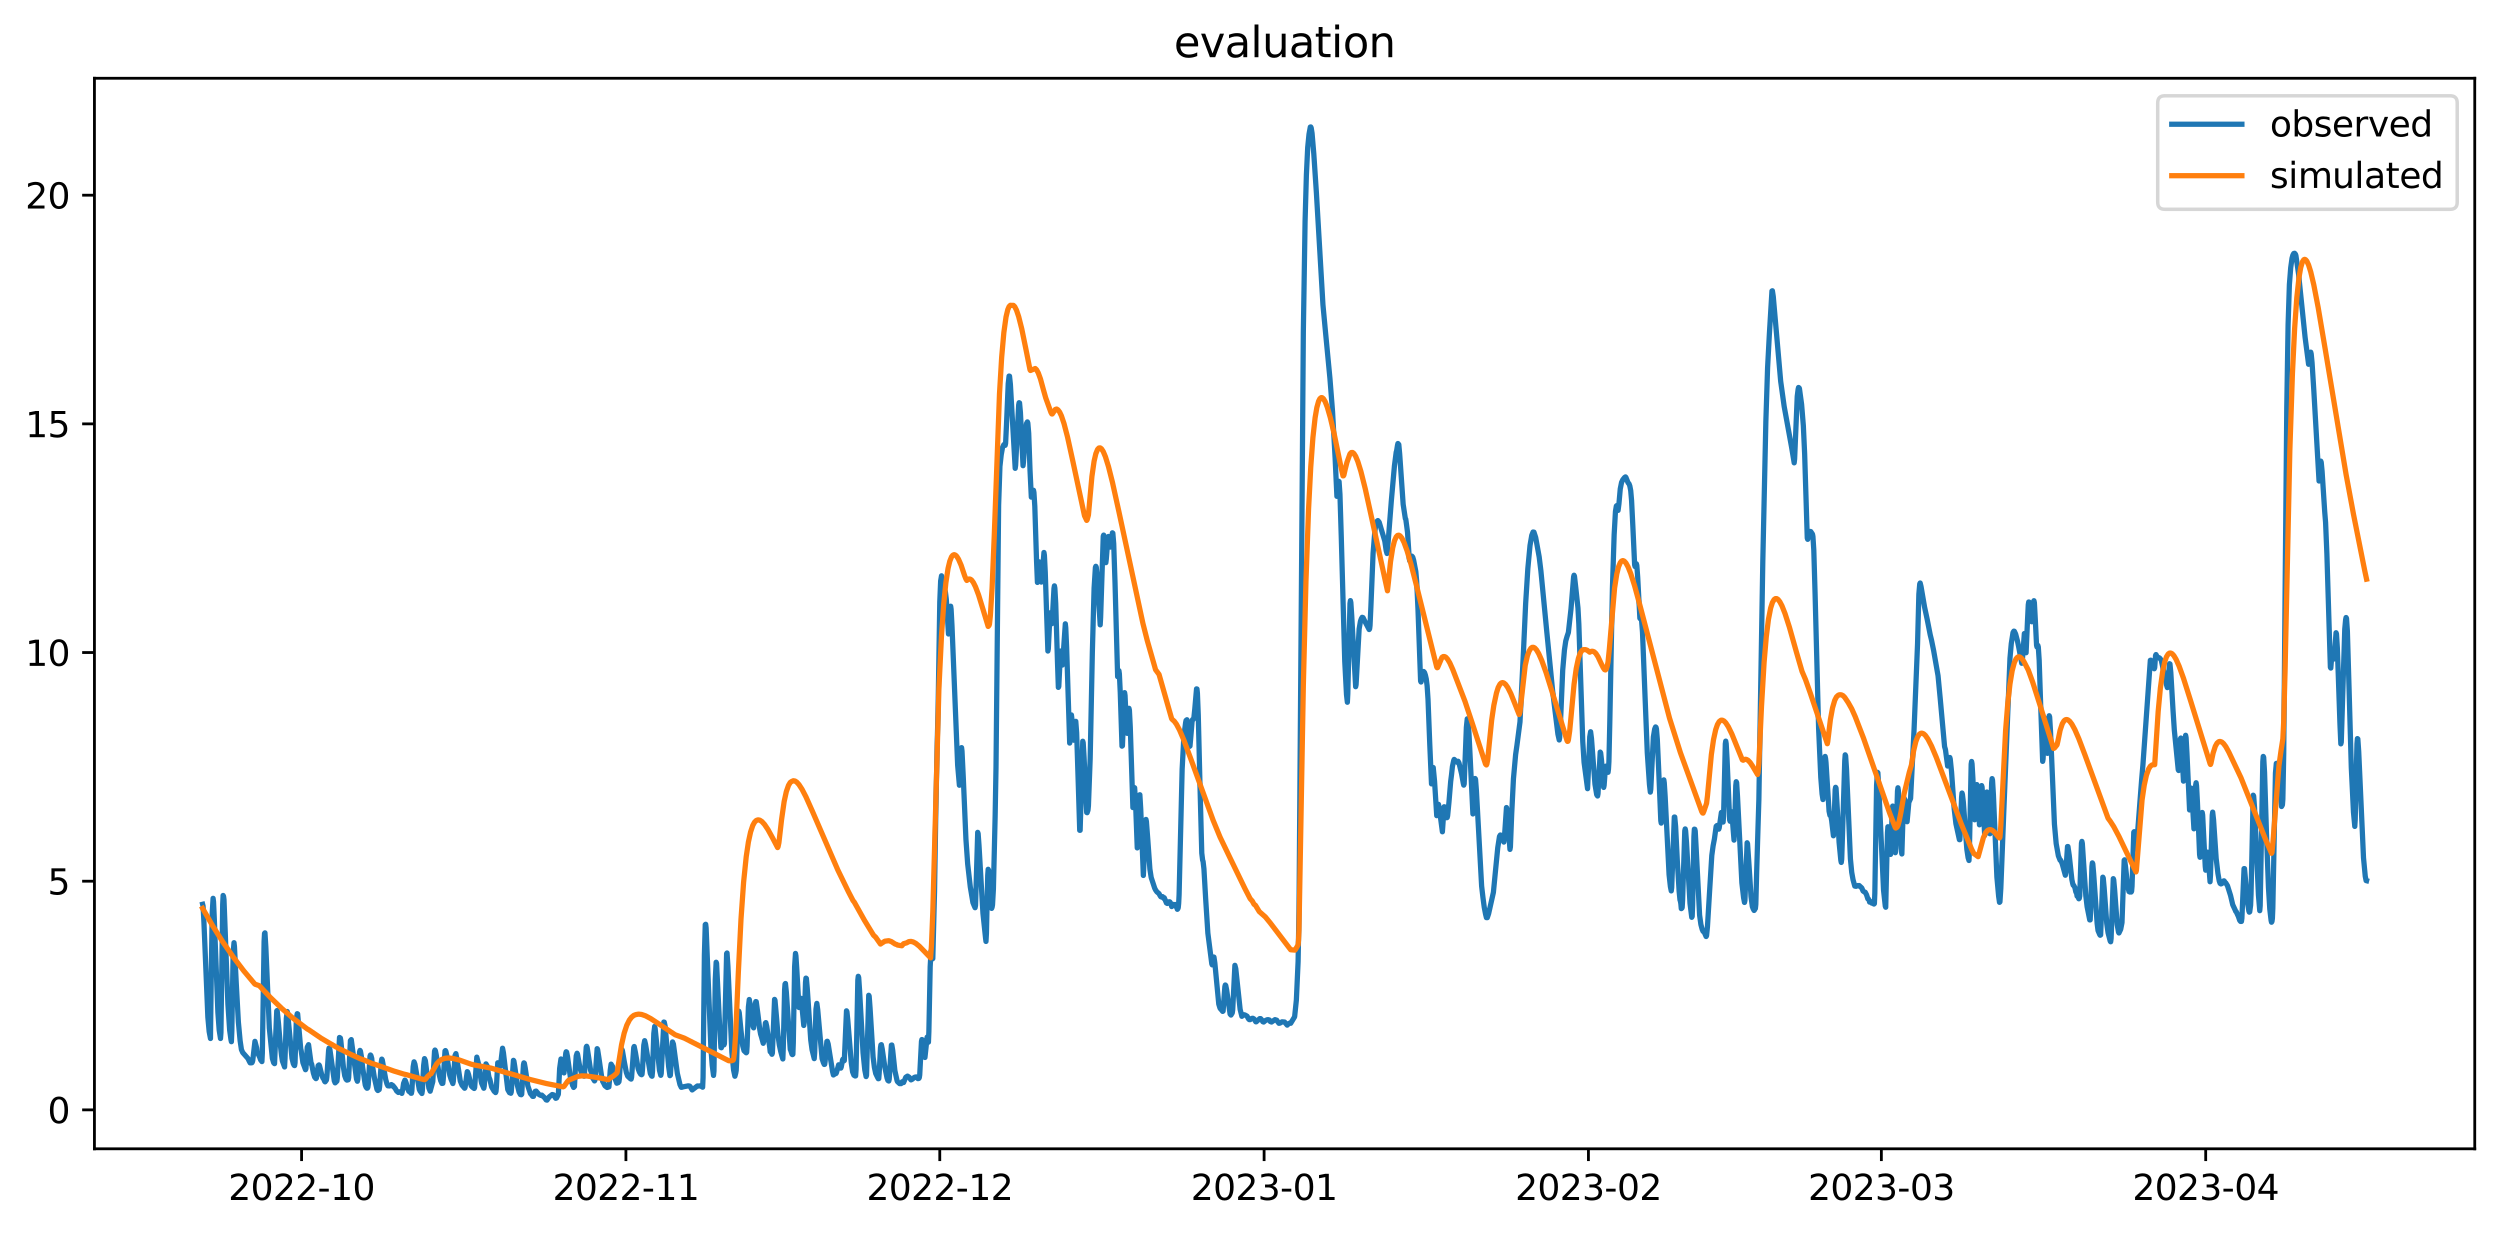 <?xml version="1.0" encoding="utf-8" standalone="no"?>
<!DOCTYPE svg PUBLIC "-//W3C//DTD SVG 1.1//EN"
  "http://www.w3.org/Graphics/SVG/1.1/DTD/svg11.dtd">
<svg xmlns:xlink="http://www.w3.org/1999/xlink" width="712.835pt" height="351.436pt" viewBox="0 0 712.835 351.436" xmlns="http://www.w3.org/2000/svg" version="1.1">
 <defs>
  <style type="text/css">*{stroke-linejoin: round; stroke-linecap: butt}</style>
 </defs>
 <g id="figure_1">
  <g id="patch_1">
   <path d="M 0 351.436 
L 712.835 351.436 
L 712.835 0 
L 0 0 
z
" style="fill: #ffffff"/>
  </g>
  <g id="axes_1">
   <g id="patch_2">
    <path d="M 26.925 327.558 
L 705.635 327.558 
L 705.635 22.318 
L 26.925 22.318 
z
" style="fill: #ffffff"/>
   </g>
   <g id="matplotlib.axis_1">
    <g id="xtick_1">
     <g id="line2d_1">
      <defs>
       <path id="m27c6cbc657" d="M 0 0 
L 0 3.5 
" style="stroke: #000000; stroke-width: 0.8"/>
      </defs>
      <g>
       <use xlink:href="#m27c6cbc657" x="85.991" y="327.558" style="stroke: #000000; stroke-width: 0.8"/>
      </g>
     </g>
     <g id="text_1">
      <!-- 2022-10 -->
      <g transform="translate(65.099 342.157) scale(0.1 -0.1)">
       <defs>
        <path id="DejaVuSans-32" d="M 1228 531 
L 3431 531 
L 3431 0 
L 469 0 
L 469 531 
Q 828 903 1448 1529 
Q 2069 2156 2228 2338 
Q 2531 2678 2651 2914 
Q 2772 3150 2772 3378 
Q 2772 3750 2511 3984 
Q 2250 4219 1831 4219 
Q 1534 4219 1204 4116 
Q 875 4013 500 3803 
L 500 4441 
Q 881 4594 1212 4672 
Q 1544 4750 1819 4750 
Q 2544 4750 2975 4387 
Q 3406 4025 3406 3419 
Q 3406 3131 3298 2873 
Q 3191 2616 2906 2266 
Q 2828 2175 2409 1742 
Q 1991 1309 1228 531 
z
" transform="scale(0.016)"/>
        <path id="DejaVuSans-30" d="M 2034 4250 
Q 1547 4250 1301 3770 
Q 1056 3291 1056 2328 
Q 1056 1369 1301 889 
Q 1547 409 2034 409 
Q 2525 409 2770 889 
Q 3016 1369 3016 2328 
Q 3016 3291 2770 3770 
Q 2525 4250 2034 4250 
z
M 2034 4750 
Q 2819 4750 3233 4129 
Q 3647 3509 3647 2328 
Q 3647 1150 3233 529 
Q 2819 -91 2034 -91 
Q 1250 -91 836 529 
Q 422 1150 422 2328 
Q 422 3509 836 4129 
Q 1250 4750 2034 4750 
z
" transform="scale(0.016)"/>
        <path id="DejaVuSans-2d" d="M 313 2009 
L 1997 2009 
L 1997 1497 
L 313 1497 
L 313 2009 
z
" transform="scale(0.016)"/>
        <path id="DejaVuSans-31" d="M 794 531 
L 1825 531 
L 1825 4091 
L 703 3866 
L 703 4441 
L 1819 4666 
L 2450 4666 
L 2450 531 
L 3481 531 
L 3481 0 
L 794 0 
L 794 531 
z
" transform="scale(0.016)"/>
       </defs>
       <use xlink:href="#DejaVuSans-32"/>
       <use xlink:href="#DejaVuSans-30" x="63.623"/>
       <use xlink:href="#DejaVuSans-32" x="127.246"/>
       <use xlink:href="#DejaVuSans-32" x="190.869"/>
       <use xlink:href="#DejaVuSans-2d" x="254.492"/>
       <use xlink:href="#DejaVuSans-31" x="290.576"/>
       <use xlink:href="#DejaVuSans-30" x="354.199"/>
      </g>
     </g>
    </g>
    <g id="xtick_2">
     <g id="line2d_2">
      <g>
       <use xlink:href="#m27c6cbc657" x="178.468" y="327.558" style="stroke: #000000; stroke-width: 0.8"/>
      </g>
     </g>
     <g id="text_2">
      <!-- 2022-11 -->
      <g transform="translate(157.576 342.157) scale(0.1 -0.1)">
       <use xlink:href="#DejaVuSans-32"/>
       <use xlink:href="#DejaVuSans-30" x="63.623"/>
       <use xlink:href="#DejaVuSans-32" x="127.246"/>
       <use xlink:href="#DejaVuSans-32" x="190.869"/>
       <use xlink:href="#DejaVuSans-2d" x="254.492"/>
       <use xlink:href="#DejaVuSans-31" x="290.576"/>
       <use xlink:href="#DejaVuSans-31" x="354.199"/>
      </g>
     </g>
    </g>
    <g id="xtick_3">
     <g id="line2d_3">
      <g>
       <use xlink:href="#m27c6cbc657" x="267.961" y="327.558" style="stroke: #000000; stroke-width: 0.8"/>
      </g>
     </g>
     <g id="text_3">
      <!-- 2022-12 -->
      <g transform="translate(247.07 342.157) scale(0.1 -0.1)">
       <use xlink:href="#DejaVuSans-32"/>
       <use xlink:href="#DejaVuSans-30" x="63.623"/>
       <use xlink:href="#DejaVuSans-32" x="127.246"/>
       <use xlink:href="#DejaVuSans-32" x="190.869"/>
       <use xlink:href="#DejaVuSans-2d" x="254.492"/>
       <use xlink:href="#DejaVuSans-31" x="290.576"/>
       <use xlink:href="#DejaVuSans-32" x="354.199"/>
      </g>
     </g>
    </g>
    <g id="xtick_4">
     <g id="line2d_4">
      <g>
       <use xlink:href="#m27c6cbc657" x="360.438" y="327.558" style="stroke: #000000; stroke-width: 0.8"/>
      </g>
     </g>
     <g id="text_4">
      <!-- 2023-01 -->
      <g transform="translate(339.547 342.157) scale(0.1 -0.1)">
       <defs>
        <path id="DejaVuSans-33" d="M 2597 2516 
Q 3050 2419 3304 2112 
Q 3559 1806 3559 1356 
Q 3559 666 3084 287 
Q 2609 -91 1734 -91 
Q 1441 -91 1130 -33 
Q 819 25 488 141 
L 488 750 
Q 750 597 1062 519 
Q 1375 441 1716 441 
Q 2309 441 2620 675 
Q 2931 909 2931 1356 
Q 2931 1769 2642 2001 
Q 2353 2234 1838 2234 
L 1294 2234 
L 1294 2753 
L 1863 2753 
Q 2328 2753 2575 2939 
Q 2822 3125 2822 3475 
Q 2822 3834 2567 4026 
Q 2313 4219 1838 4219 
Q 1578 4219 1281 4162 
Q 984 4106 628 3988 
L 628 4550 
Q 988 4650 1302 4700 
Q 1616 4750 1894 4750 
Q 2613 4750 3031 4423 
Q 3450 4097 3450 3541 
Q 3450 3153 3228 2886 
Q 3006 2619 2597 2516 
z
" transform="scale(0.016)"/>
       </defs>
       <use xlink:href="#DejaVuSans-32"/>
       <use xlink:href="#DejaVuSans-30" x="63.623"/>
       <use xlink:href="#DejaVuSans-32" x="127.246"/>
       <use xlink:href="#DejaVuSans-33" x="190.869"/>
       <use xlink:href="#DejaVuSans-2d" x="254.492"/>
       <use xlink:href="#DejaVuSans-30" x="290.576"/>
       <use xlink:href="#DejaVuSans-31" x="354.199"/>
      </g>
     </g>
    </g>
    <g id="xtick_5">
     <g id="line2d_5">
      <g>
       <use xlink:href="#m27c6cbc657" x="452.915" y="327.558" style="stroke: #000000; stroke-width: 0.8"/>
      </g>
     </g>
     <g id="text_5">
      <!-- 2023-02 -->
      <g transform="translate(432.023 342.157) scale(0.1 -0.1)">
       <use xlink:href="#DejaVuSans-32"/>
       <use xlink:href="#DejaVuSans-30" x="63.623"/>
       <use xlink:href="#DejaVuSans-32" x="127.246"/>
       <use xlink:href="#DejaVuSans-33" x="190.869"/>
       <use xlink:href="#DejaVuSans-2d" x="254.492"/>
       <use xlink:href="#DejaVuSans-30" x="290.576"/>
       <use xlink:href="#DejaVuSans-32" x="354.199"/>
      </g>
     </g>
    </g>
    <g id="xtick_6">
     <g id="line2d_6">
      <g>
       <use xlink:href="#m27c6cbc657" x="536.442" y="327.558" style="stroke: #000000; stroke-width: 0.8"/>
      </g>
     </g>
     <g id="text_6">
      <!-- 2023-03 -->
      <g transform="translate(515.551 342.157) scale(0.1 -0.1)">
       <use xlink:href="#DejaVuSans-32"/>
       <use xlink:href="#DejaVuSans-30" x="63.623"/>
       <use xlink:href="#DejaVuSans-32" x="127.246"/>
       <use xlink:href="#DejaVuSans-33" x="190.869"/>
       <use xlink:href="#DejaVuSans-2d" x="254.492"/>
       <use xlink:href="#DejaVuSans-30" x="290.576"/>
       <use xlink:href="#DejaVuSans-33" x="354.199"/>
      </g>
     </g>
    </g>
    <g id="xtick_7">
     <g id="line2d_7">
      <g>
       <use xlink:href="#m27c6cbc657" x="628.919" y="327.558" style="stroke: #000000; stroke-width: 0.8"/>
      </g>
     </g>
     <g id="text_7">
      <!-- 2023-04 -->
      <g transform="translate(608.028 342.157) scale(0.1 -0.1)">
       <defs>
        <path id="DejaVuSans-34" d="M 2419 4116 
L 825 1625 
L 2419 1625 
L 2419 4116 
z
M 2253 4666 
L 3047 4666 
L 3047 1625 
L 3713 1625 
L 3713 1100 
L 3047 1100 
L 3047 0 
L 2419 0 
L 2419 1100 
L 313 1100 
L 313 1709 
L 2253 4666 
z
" transform="scale(0.016)"/>
       </defs>
       <use xlink:href="#DejaVuSans-32"/>
       <use xlink:href="#DejaVuSans-30" x="63.623"/>
       <use xlink:href="#DejaVuSans-32" x="127.246"/>
       <use xlink:href="#DejaVuSans-33" x="190.869"/>
       <use xlink:href="#DejaVuSans-2d" x="254.492"/>
       <use xlink:href="#DejaVuSans-30" x="290.576"/>
       <use xlink:href="#DejaVuSans-34" x="354.199"/>
      </g>
     </g>
    </g>
   </g>
   <g id="matplotlib.axis_2">
    <g id="ytick_1">
     <g id="line2d_8">
      <defs>
       <path id="m321465bd6f" d="M 0 0 
L -3.5 0 
" style="stroke: #000000; stroke-width: 0.8"/>
      </defs>
      <g>
       <use xlink:href="#m321465bd6f" x="26.925" y="316.455" style="stroke: #000000; stroke-width: 0.8"/>
      </g>
     </g>
     <g id="text_8">
      <!-- 0 -->
      <g transform="translate(13.562 320.254) scale(0.1 -0.1)">
       <use xlink:href="#DejaVuSans-30"/>
      </g>
     </g>
    </g>
    <g id="ytick_2">
     <g id="line2d_9">
      <g>
       <use xlink:href="#m321465bd6f" x="26.925" y="251.255" style="stroke: #000000; stroke-width: 0.8"/>
      </g>
     </g>
     <g id="text_9">
      <!-- 5 -->
      <g transform="translate(13.562 255.054) scale(0.1 -0.1)">
       <defs>
        <path id="DejaVuSans-35" d="M 691 4666 
L 3169 4666 
L 3169 4134 
L 1269 4134 
L 1269 2991 
Q 1406 3038 1543 3061 
Q 1681 3084 1819 3084 
Q 2600 3084 3056 2656 
Q 3513 2228 3513 1497 
Q 3513 744 3044 326 
Q 2575 -91 1722 -91 
Q 1428 -91 1123 -41 
Q 819 9 494 109 
L 494 744 
Q 775 591 1075 516 
Q 1375 441 1709 441 
Q 2250 441 2565 725 
Q 2881 1009 2881 1497 
Q 2881 1984 2565 2268 
Q 2250 2553 1709 2553 
Q 1456 2553 1204 2497 
Q 953 2441 691 2322 
L 691 4666 
z
" transform="scale(0.016)"/>
       </defs>
       <use xlink:href="#DejaVuSans-35"/>
      </g>
     </g>
    </g>
    <g id="ytick_3">
     <g id="line2d_10">
      <g>
       <use xlink:href="#m321465bd6f" x="26.925" y="186.055" style="stroke: #000000; stroke-width: 0.8"/>
      </g>
     </g>
     <g id="text_10">
      <!-- 10 -->
      <g transform="translate(7.2 189.854) scale(0.1 -0.1)">
       <use xlink:href="#DejaVuSans-31"/>
       <use xlink:href="#DejaVuSans-30" x="63.623"/>
      </g>
     </g>
    </g>
    <g id="ytick_4">
     <g id="line2d_11">
      <g>
       <use xlink:href="#m321465bd6f" x="26.925" y="120.855" style="stroke: #000000; stroke-width: 0.8"/>
      </g>
     </g>
     <g id="text_11">
      <!-- 15 -->
      <g transform="translate(7.2 124.654) scale(0.1 -0.1)">
       <use xlink:href="#DejaVuSans-31"/>
       <use xlink:href="#DejaVuSans-35" x="63.623"/>
      </g>
     </g>
    </g>
    <g id="ytick_5">
     <g id="line2d_12">
      <g>
       <use xlink:href="#m321465bd6f" x="26.925" y="55.655" style="stroke: #000000; stroke-width: 0.8"/>
      </g>
     </g>
     <g id="text_12">
      <!-- 20 -->
      <g transform="translate(7.2 59.454) scale(0.1 -0.1)">
       <use xlink:href="#DejaVuSans-32"/>
       <use xlink:href="#DejaVuSans-30" x="63.623"/>
      </g>
     </g>
    </g>
   </g>
   <g id="line2d_13">
    <path d="M 57.775 257.84 
L 57.9 258.329 
L 58.148 262.991 
L 59.267 290.049 
L 59.64 294.156 
L 60.013 296.112 
L 60.261 276.226 
L 60.51 260.285 
L 60.759 256.145 
L 60.883 257.123 
L 61.131 262.632 
L 62.126 288.647 
L 62.499 293.732 
L 62.872 296.112 
L 62.996 294.45 
L 63.493 257.938 
L 63.617 255.33 
L 63.742 255.59 
L 63.866 256.503 
L 64.239 266.283 
L 64.985 286.332 
L 65.482 293.732 
L 65.855 296.438 
L 65.979 297.025 
L 66.103 293.928 
L 66.476 271.695 
L 66.725 268.793 
L 66.849 269.869 
L 67.346 280.04 
L 67.968 291.418 
L 68.465 296.732 
L 68.838 299.274 
L 69.211 300.122 
L 70.702 301.817 
L 71.075 302.6 
L 71.324 303.056 
L 71.572 303.056 
L 71.821 303.023 
L 71.945 302.828 
L 72.07 302.371 
L 72.691 296.927 
L 73.188 298.851 
L 73.313 299.861 
L 74.058 301.491 
L 74.307 302.208 
L 74.68 302.697 
L 74.804 300.187 
L 75.301 268.435 
L 75.426 266.153 
L 75.55 265.99 
L 75.798 270.032 
L 76.793 293.146 
L 77.663 301.817 
L 78.036 303.056 
L 78.284 303.284 
L 78.906 288.256 
L 79.03 288.125 
L 79.403 291.776 
L 79.9 297.612 
L 80.273 300.904 
L 80.522 302.534 
L 81.143 304.23 
L 81.268 301.817 
L 81.64 290.375 
L 81.889 288.419 
L 82.013 288.875 
L 83.256 301.752 
L 83.629 303.284 
L 83.878 303.773 
L 84.002 303.838 
L 84.126 303.056 
L 84.499 290.505 
L 84.748 289.038 
L 84.872 289.103 
L 85.742 299.014 
L 85.867 299.535 
L 86.364 302.991 
L 87.109 305.012 
L 87.234 304.751 
L 87.607 298.601 
L 87.98 297.873 
L 88.725 303.382 
L 88.85 303.349 
L 89.347 305.925 
L 89.72 307.131 
L 90.093 307.555 
L 90.217 307.424 
L 90.714 303.838 
L 90.963 303.643 
L 91.087 303.838 
L 91.708 306.349 
L 92.081 307.392 
L 92.33 307.718 
L 92.579 308.37 
L 92.703 308.468 
L 92.951 308.142 
L 93.076 307.979 
L 93.2 307.066 
L 93.697 299.47 
L 93.822 298.851 
L 93.946 298.883 
L 94.07 299.274 
L 95.313 308.174 
L 95.562 308.761 
L 96.059 308.272 
L 96.183 307.294 
L 96.805 295.819 
L 97.053 295.982 
L 97.178 296.732 
L 97.923 304.36 
L 98.296 306.74 
L 98.669 307.75 
L 98.918 307.979 
L 99.291 307.881 
L 99.415 307.261 
L 99.912 296.732 
L 100.161 296.427 
L 101.652 307.685 
L 101.901 308.305 
L 102.025 307.75 
L 102.522 299.959 
L 102.647 299.503 
L 102.771 299.698 
L 103.019 301.122 
L 103.392 304.295 
L 104.138 309.348 
L 104.387 310 
L 104.635 310.293 
L 104.76 310.261 
L 104.884 310.065 
L 105.008 309.185 
L 105.505 301.133 
L 105.63 300.817 
L 105.754 300.937 
L 106.003 301.817 
L 106.127 303.425 
L 106.748 307.294 
L 107.494 310.652 
L 107.743 310.945 
L 107.991 310.684 
L 108.116 310.684 
L 108.24 309.869 
L 108.737 302.73 
L 108.861 301.991 
L 108.986 302.165 
L 109.359 304.251 
L 109.98 307.783 
L 110.353 309.12 
L 110.602 309.609 
L 111.099 309.641 
L 111.596 309.25 
L 112.093 309.576 
L 112.217 309.902 
L 112.342 309.902 
L 112.715 310.391 
L 113.088 311.076 
L 113.585 311.499 
L 113.833 311.304 
L 114.206 311.336 
L 114.579 311.76 
L 114.828 310.619 
L 115.076 308.902 
L 115.449 307.979 
L 115.573 308.109 
L 115.822 308.826 
L 116.195 310.293 
L 116.568 311.173 
L 116.816 311.336 
L 116.941 311.369 
L 117.189 311.728 
L 117.314 311.728 
L 117.438 311.043 
L 117.811 304.164 
L 118.059 302.763 
L 118.308 303.425 
L 119.551 310.619 
L 119.8 311.141 
L 120.297 311.793 
L 120.421 311.043 
L 120.794 303.806 
L 121.043 301.85 
L 121.291 302.437 
L 121.788 306.544 
L 122.285 310.228 
L 122.658 311.141 
L 123.404 308.402 
L 123.901 299.731 
L 124.026 299.405 
L 124.15 299.6 
L 124.399 300.861 
L 125.144 305.99 
L 125.641 308.109 
L 126.014 308.924 
L 126.263 308.891 
L 126.387 307.75 
L 126.884 299.666 
L 127.009 299.557 
L 127.133 299.763 
L 127.382 300.904 
L 128.252 306.577 
L 128.625 307.75 
L 128.997 308.631 
L 129.122 308.957 
L 129.246 308.402 
L 129.743 300.97 
L 129.992 300.426 
L 130.365 302.567 
L 131.235 308.207 
L 131.732 309.413 
L 132.478 310.293 
L 132.602 310.13 
L 133.224 305.566 
L 133.348 305.664 
L 133.596 306.381 
L 134.342 309.576 
L 134.715 310 
L 135.212 310.358 
L 135.337 310.098 
L 135.958 301.426 
L 136.58 303.904 
L 137.201 308.239 
L 137.325 308.859 
L 137.947 310.293 
L 138.071 309.674 
L 138.568 303.349 
L 138.941 304.034 
L 139.314 306.609 
L 139.438 307.207 
L 139.687 307.816 
L 140.184 309.935 
L 140.93 311.206 
L 141.179 311.369 
L 141.303 311.532 
L 141.427 311.206 
L 141.551 309.837 
L 141.924 303.034 
L 142.422 303.121 
L 142.67 304.034 
L 143.292 298.883 
L 143.54 300.155 
L 144.783 310.684 
L 145.28 311.565 
L 145.529 311.597 
L 145.653 311.728 
L 145.778 311.336 
L 146.399 302.339 
L 146.523 302.502 
L 146.772 304.034 
L 147.518 309.446 
L 148.015 311.402 
L 148.388 312.086 
L 148.636 312.151 
L 148.761 311.988 
L 149.009 307.522 
L 149.258 303.61 
L 149.382 303.056 
L 149.506 303.154 
L 149.755 304.49 
L 150.501 309.609 
L 151.247 311.825 
L 151.495 312.086 
L 151.868 312.608 
L 152.117 312.608 
L 152.614 311.173 
L 152.862 311.108 
L 153.733 312.119 
L 154.23 312.347 
L 154.478 312.249 
L 155.348 313.064 
L 155.721 313.618 
L 155.97 313.684 
L 156.591 312.771 
L 157.461 312.086 
L 157.834 312.184 
L 158.456 313.162 
L 158.704 313.064 
L 159.202 312.021 
L 159.45 307.164 
L 159.574 304.643 
L 159.947 301.948 
L 160.32 303.806 
L 160.569 305.436 
L 160.817 305.925 
L 161.066 302.958 
L 161.315 300.318 
L 161.439 299.894 
L 161.563 299.992 
L 161.812 301.263 
L 162.806 308.37 
L 163.055 308.685 
L 163.303 309.576 
L 163.428 309.315 
L 163.552 310.065 
L 163.801 309.804 
L 164.049 304.816 
L 164.298 301.067 
L 164.546 300.318 
L 164.671 300.578 
L 165.168 303.415 
L 165.416 304.686 
L 165.789 305.925 
L 165.914 306.033 
L 166.038 306.338 
L 166.535 306.838 
L 166.659 306.12 
L 167.157 298.557 
L 167.281 298.329 
L 167.405 298.622 
L 167.778 301.035 
L 168.4 305.208 
L 168.648 305.86 
L 169.021 307.381 
L 169.518 308.207 
L 169.643 307.979 
L 170.264 299.014 
L 170.388 299.177 
L 170.761 301.556 
L 171.507 306.772 
L 171.88 308.468 
L 172.004 308.598 
L 172.501 309.609 
L 173.123 310.076 
L 173.62 309.902 
L 173.869 307.033 
L 173.993 305.208 
L 174.242 303.425 
L 174.739 304.251 
L 175.36 307.522 
L 175.857 308.859 
L 176.106 308.631 
L 176.23 308.728 
L 176.479 308.435 
L 176.603 307.555 
L 177.1 299.959 
L 177.349 299.274 
L 177.473 299.568 
L 177.97 302.534 
L 178.592 305.794 
L 178.965 306.838 
L 179.835 307.653 
L 179.959 307.685 
L 180.083 307.196 
L 180.705 298.688 
L 180.829 298.394 
L 181.202 300.22 
L 181.948 304.686 
L 182.321 305.697 
L 182.694 306.316 
L 182.942 306.446 
L 183.067 306.316 
L 183.191 305.012 
L 183.564 298.036 
L 183.812 296.732 
L 184.061 297.742 
L 185.428 306.088 
L 185.801 306.805 
L 185.925 306.87 
L 186.05 305.534 
L 186.423 294.678 
L 186.671 292.657 
L 186.795 293.211 
L 188.038 305.175 
L 188.411 306.609 
L 188.536 306.088 
L 189.281 291.418 
L 189.406 291.45 
L 189.654 292.646 
L 190.027 296.819 
L 190.649 304.099 
L 191.022 306.707 
L 191.146 306.577 
L 191.767 297.09 
L 192.016 297.71 
L 193.135 306.077 
L 193.88 309.25 
L 194.253 310.032 
L 194.502 310 
L 194.75 309.902 
L 196.242 309.609 
L 196.615 309.674 
L 196.739 309.739 
L 197.361 310.782 
L 198.852 309.641 
L 199.101 309.674 
L 199.722 309.609 
L 200.344 310 
L 200.468 307.261 
L 200.841 272.379 
L 201.09 263.643 
L 201.214 263.545 
L 201.338 264.588 
L 202.705 298.916 
L 203.078 303.773 
L 203.451 306.642 
L 203.576 305.403 
L 203.948 279.356 
L 204.197 274.368 
L 204.321 274.694 
L 205.191 292.624 
L 205.564 298.688 
L 205.689 298.753 
L 206.061 296.471 
L 206.186 296.601 
L 206.434 297.938 
L 206.559 297.579 
L 207.18 271.89 
L 207.304 271.727 
L 207.553 275.476 
L 208.672 299.992 
L 209.169 305.11 
L 209.542 306.87 
L 209.79 305.957 
L 209.915 305.24 
L 210.039 302.6 
L 210.412 290.212 
L 210.66 288.321 
L 210.785 288.777 
L 211.282 293.863 
L 211.779 298.199 
L 212.152 299.6 
L 212.774 300.187 
L 212.898 300.057 
L 213.022 298.264 
L 213.395 287.147 
L 213.644 284.996 
L 213.892 286.43 
L 214.016 287.278 
L 214.265 290.114 
L 214.514 291.483 
L 214.762 292.82 
L 214.887 293.08 
L 215.011 292.037 
L 215.384 286.071 
L 215.508 285.582 
L 215.632 285.615 
L 216.13 289.364 
L 216.627 293.504 
L 216.875 294.873 
L 217.124 295.656 
L 217.621 297.481 
L 217.745 297.025 
L 218.243 291.711 
L 218.367 291.581 
L 218.615 292.624 
L 219.486 298.72 
L 219.61 299.894 
L 219.734 299.829 
L 220.107 300.611 
L 220.231 300.252 
L 220.853 284.963 
L 220.977 285.224 
L 221.35 289.397 
L 221.847 295.297 
L 222.22 297.97 
L 222.593 299.731 
L 222.966 301.133 
L 223.214 301.948 
L 223.339 298.785 
L 223.712 282.257 
L 223.836 280.595 
L 223.96 280.432 
L 224.209 282.877 
L 225.327 299.242 
L 225.452 299.47 
L 225.825 300.611 
L 225.949 300.709 
L 226.073 300.611 
L 226.198 297.253 
L 226.57 275.639 
L 226.819 271.858 
L 226.943 272.542 
L 227.192 276.357 
L 227.813 287.278 
L 227.938 286.984 
L 228.186 284.67 
L 228.311 284.963 
L 228.435 284.67 
L 229.056 291.027 
L 229.181 292.396 
L 229.305 291.646 
L 229.678 280.138 
L 229.802 278.899 
L 229.926 278.997 
L 230.175 281.801 
L 231.169 296.536 
L 231.542 299.307 
L 232.164 301.85 
L 232.288 300.187 
L 232.661 287.767 
L 232.91 286.104 
L 233.158 287.897 
L 234.401 301.85 
L 234.774 302.991 
L 235.023 303.512 
L 235.147 303.48 
L 235.271 302.6 
L 235.768 296.96 
L 235.893 296.895 
L 236.141 297.677 
L 237.384 305.501 
L 237.633 306.512 
L 237.757 306.414 
L 238.254 306.12 
L 238.379 306.088 
L 238.503 305.827 
L 239.124 303.61 
L 239.373 303.806 
L 239.746 304.556 
L 239.87 304.23 
L 240.243 302.208 
L 240.367 301.98 
L 240.492 302.078 
L 240.616 302.502 
L 240.74 302.404 
L 241.362 288.223 
L 241.486 288.451 
L 241.735 290.896 
L 242.729 303.056 
L 243.102 305.631 
L 243.475 306.577 
L 243.848 306.805 
L 243.972 306.772 
L 244.096 304.914 
L 244.593 279.486 
L 244.718 278.378 
L 244.842 278.736 
L 245.091 282.355 
L 246.085 300.187 
L 246.582 305.11 
L 246.955 306.968 
L 247.079 306.609 
L 247.701 283.789 
L 247.825 283.985 
L 248.074 287.31 
L 248.944 301.361 
L 249.317 304.338 
L 249.69 306.088 
L 250.187 307.131 
L 250.435 307.587 
L 250.56 307.555 
L 250.684 306.023 
L 251.057 298.753 
L 251.181 297.938 
L 251.306 297.873 
L 251.554 299.111 
L 252.3 304.295 
L 252.921 307.359 
L 253.17 308.076 
L 253.419 308.239 
L 253.543 307.75 
L 254.164 298.003 
L 254.289 297.97 
L 254.537 299.47 
L 255.159 305.273 
L 255.78 308.109 
L 255.904 308.424 
L 256.526 308.989 
L 256.775 308.794 
L 256.899 308.989 
L 257.147 308.794 
L 257.272 308.435 
L 257.52 308.598 
L 257.645 308.663 
L 258.266 307.164 
L 258.763 306.838 
L 259.26 307.164 
L 259.633 307.75 
L 259.758 307.913 
L 260.131 307.718 
L 260.752 307.164 
L 261.249 307.066 
L 261.498 307.359 
L 261.746 307.555 
L 261.995 307.49 
L 262.119 307.294 
L 262.244 306.479 
L 262.741 296.927 
L 262.865 296.406 
L 262.989 296.471 
L 263.238 297.97 
L 263.735 301.524 
L 264.357 295.721 
L 264.481 295.819 
L 264.73 297.155 
L 264.854 294.091 
L 265.227 275.639 
L 265.475 271.141 
L 265.6 271.043 
L 265.848 273.423 
L 265.973 273.325 
L 266.47 254.189 
L 266.843 230.912 
L 267.215 212.461 
L 267.464 202.941 
L 267.961 171.678 
L 268.21 165.647 
L 268.458 164.18 
L 268.583 164.506 
L 268.956 167.342 
L 269.204 168.646 
L 269.453 168.483 
L 269.577 168.875 
L 269.826 170.896 
L 270.447 180.774 
L 270.571 180.35 
L 270.944 173.145 
L 271.069 172.852 
L 271.193 173.732 
L 271.442 178.394 
L 273.057 218.166 
L 273.555 223.903 
L 273.679 223.023 
L 274.052 213.765 
L 274.176 213.178 
L 274.3 214.156 
L 274.673 221.882 
L 275.419 239.29 
L 275.916 246.332 
L 276.662 252.885 
L 277.408 257.351 
L 277.781 258.264 
L 278.029 258.818 
L 278.154 258.166 
L 278.775 237.334 
L 278.899 237.693 
L 279.148 241.083 
L 280.267 260.35 
L 281.012 267.457 
L 281.137 268.435 
L 281.261 266.218 
L 281.634 249.559 
L 281.758 247.864 
L 281.883 248.125 
L 282.753 259.013 
L 282.877 258.687 
L 283.001 258.003 
L 283.25 253.537 
L 283.747 232.77 
L 283.996 218.785 
L 284.741 144.033 
L 285.114 132.982 
L 285.487 129.624 
L 285.86 127.538 
L 286.233 126.788 
L 286.357 126.821 
L 286.606 126.984 
L 286.73 126.429 
L 286.979 121.213 
L 287.476 109.412 
L 287.724 107.228 
L 287.849 107.261 
L 288.097 109.608 
L 288.843 122.68 
L 289.465 133.536 
L 289.589 132.689 
L 290.459 115.476 
L 290.583 114.824 
L 290.708 114.889 
L 290.956 117.627 
L 291.702 132.786 
L 291.826 131.743 
L 292.448 122.517 
L 292.696 120.757 
L 292.945 120.301 
L 293.069 120.627 
L 293.318 123.561 
L 293.691 134.058 
L 294.064 141.751 
L 294.188 141.654 
L 294.561 139.795 
L 294.685 139.795 
L 294.809 140.415 
L 295.058 144.359 
L 295.555 159.942 
L 295.804 166.071 
L 295.928 165.484 
L 296.301 160.203 
L 296.425 160.333 
L 296.674 163.593 
L 296.922 165.973 
L 297.047 165.256 
L 297.668 157.53 
L 297.792 158.312 
L 298.041 163.235 
L 298.414 174.58 
L 298.787 185.631 
L 298.911 185.012 
L 299.408 174.743 
L 299.533 174.938 
L 299.906 177.84 
L 300.154 174.58 
L 300.527 167.766 
L 300.651 167.049 
L 300.776 167.701 
L 301.024 172.102 
L 301.521 188.695 
L 301.77 195.998 
L 301.894 195.77 
L 302.391 185.631 
L 302.516 185.924 
L 302.889 189.641 
L 303.013 188.728 
L 303.759 177.872 
L 303.883 178.981 
L 304.132 184.62 
L 305.002 211.874 
L 305.375 204.148 
L 305.499 203.854 
L 305.623 204.865 
L 306.12 211.059 
L 306.245 210.668 
L 306.742 205.68 
L 306.99 208.94 
L 307.488 224.686 
L 307.861 236.748 
L 307.985 236.748 
L 308.731 211.352 
L 308.855 211.776 
L 309.103 215.916 
L 309.849 231.662 
L 309.974 231.727 
L 310.222 231.01 
L 310.346 229.771 
L 310.844 216.34 
L 311.465 185.99 
L 311.962 167.701 
L 312.335 161.8 
L 312.46 161.474 
L 312.584 161.735 
L 312.832 164.245 
L 313.702 178.166 
L 313.827 176.014 
L 314.573 152.901 
L 314.697 152.575 
L 314.821 153.487 
L 315.318 160.431 
L 315.443 159.388 
L 315.94 153.031 
L 316.064 152.966 
L 316.561 155.998 
L 316.686 155.704 
L 316.934 153.781 
L 317.183 151.923 
L 317.307 152.02 
L 317.556 155.02 
L 317.929 166.104 
L 318.674 192.933 
L 318.799 192.477 
L 319.047 191.238 
L 319.172 192.151 
L 319.42 197.367 
L 319.917 212.754 
L 320.042 212.656 
L 320.663 197.497 
L 320.787 198.312 
L 321.16 206.462 
L 321.285 208.972 
L 321.409 209.103 
L 321.906 201.963 
L 322.03 202.485 
L 322.279 207.342 
L 323.025 230.26 
L 323.398 224.555 
L 323.522 224.62 
L 323.771 228.435 
L 324.268 241.768 
L 324.392 241.475 
L 324.889 226.674 
L 325.013 226.609 
L 325.262 230.717 
L 326.008 249.625 
L 326.754 233.651 
L 326.878 234.237 
L 327.251 239.095 
L 327.872 247.799 
L 328.245 250.211 
L 329.24 253.243 
L 329.488 253.743 
L 329.861 254.286 
L 330.483 254.808 
L 330.731 255.297 
L 330.98 255.688 
L 331.104 255.656 
L 331.228 255.786 
L 331.477 255.656 
L 331.85 256.177 
L 331.974 255.982 
L 332.596 257.481 
L 332.72 257.416 
L 332.844 257.612 
L 333.093 257.155 
L 333.341 257.383 
L 333.466 257.123 
L 333.59 257.188 
L 333.714 257.709 
L 333.839 257.677 
L 334.087 258.492 
L 334.211 257.775 
L 334.336 258.101 
L 334.46 258.003 
L 334.709 258.101 
L 334.833 257.938 
L 335.082 257.905 
L 335.33 258.524 
L 335.454 258.524 
L 335.703 259.274 
L 335.827 259.144 
L 335.952 258.818 
L 336.076 257.612 
L 336.2 255.134 
L 337.07 219.307 
L 337.567 209.885 
L 338.065 206.006 
L 338.189 205.419 
L 338.313 205.517 
L 338.438 205.223 
L 338.686 207.212 
L 339.059 212.004 
L 339.183 212.819 
L 339.308 212.721 
L 339.556 209.885 
L 339.929 205.386 
L 340.053 205.158 
L 340.178 205.191 
L 340.302 205.06 
L 340.426 204.571 
L 340.675 202.126 
L 341.172 196.422 
L 341.296 196.454 
L 341.421 197.66 
L 341.669 203.952 
L 342.166 224.327 
L 342.664 243.235 
L 342.912 245.289 
L 343.037 245.615 
L 343.285 247.766 
L 343.782 256.405 
L 344.404 266.088 
L 345.522 274.824 
L 345.647 275.118 
L 346.02 272.868 
L 346.144 272.901 
L 346.393 274.596 
L 347.511 286.3 
L 347.884 287.506 
L 348.257 287.93 
L 348.63 288.386 
L 348.754 288.288 
L 349.003 284.604 
L 349.251 281.312 
L 349.376 280.855 
L 349.5 280.986 
L 349.749 282.225 
L 350.743 289.136 
L 350.991 289.429 
L 351.364 288.81 
L 351.489 287.897 
L 352.11 275.248 
L 352.359 276.194 
L 353.602 287.799 
L 354.099 289.788 
L 354.223 289.331 
L 354.596 289.331 
L 354.845 289.364 
L 355.093 289.462 
L 355.59 289.755 
L 355.963 290.472 
L 356.212 290.733 
L 356.461 290.733 
L 356.833 290.407 
L 357.206 290.342 
L 357.579 290.538 
L 358.076 291.353 
L 358.201 291.353 
L 359.195 290.44 
L 359.444 290.44 
L 359.817 290.864 
L 360.065 291.32 
L 360.314 291.418 
L 360.811 290.994 
L 361.308 290.766 
L 361.557 290.733 
L 361.93 290.831 
L 362.178 291.255 
L 362.551 291.418 
L 363.545 290.733 
L 364.043 290.896 
L 364.291 291.287 
L 364.664 291.776 
L 364.913 291.744 
L 365.161 291.613 
L 365.534 291.353 
L 366.28 291.418 
L 367.026 292.298 
L 367.399 291.907 
L 367.896 291.646 
L 368.02 291.776 
L 369.139 289.918 
L 369.636 285.159 
L 370.133 274.172 
L 370.382 259.861 
L 371.625 94.644 
L 372.122 63.12 
L 372.495 49.885 
L 372.868 42.061 
L 373.241 38.279 
L 373.614 36.225 
L 373.738 36.193 
L 373.862 36.453 
L 374.111 37.986 
L 374.608 43.854 
L 375.354 55.068 
L 377.218 86.918 
L 377.964 94.873 
L 379.207 107.88 
L 379.953 117.334 
L 380.698 130.83 
L 381.196 141.523 
L 381.32 141.295 
L 381.693 137.22 
L 381.817 137.318 
L 382.066 140.969 
L 382.439 152.998 
L 383.433 188.565 
L 383.93 198.052 
L 384.179 200.236 
L 384.303 197.823 
L 384.925 172.069 
L 385.049 171.254 
L 385.173 171.809 
L 385.422 175.59 
L 386.54 195.802 
L 386.665 195.215 
L 387.535 179.339 
L 387.908 177.155 
L 388.156 176.438 
L 388.405 176.014 
L 388.653 176.112 
L 389.026 176.894 
L 390.394 179.502 
L 390.518 179.339 
L 390.642 178.361 
L 390.891 172.917 
L 391.512 157.758 
L 392.009 151.499 
L 392.258 149.869 
L 392.382 149.934 
L 392.631 148.63 
L 392.88 148.434 
L 393.252 148.891 
L 394.744 153.911 
L 394.868 154.368 
L 395.241 156.976 
L 395.49 157.823 
L 395.614 157.008 
L 396.733 142.599 
L 397.603 132.819 
L 398.1 128.94 
L 398.224 128.548 
L 398.473 126.984 
L 398.597 126.462 
L 398.846 126.755 
L 399.094 129.429 
L 400.089 143.805 
L 400.71 147.88 
L 400.834 148.011 
L 401.207 150.814 
L 401.332 151.792 
L 401.829 159.29 
L 401.953 159.877 
L 402.077 159.844 
L 402.575 158.573 
L 402.823 158.866 
L 403.072 159.714 
L 403.693 162.941 
L 403.942 165.745 
L 404.315 173.765 
L 405.061 194.205 
L 405.185 194.466 
L 405.931 191.466 
L 406.179 191.76 
L 406.428 192.51 
L 406.676 193.585 
L 406.925 195.607 
L 407.174 199.388 
L 407.671 212.135 
L 408.168 223.512 
L 408.292 222.827 
L 408.665 218.85 
L 409.038 222.73 
L 409.66 232.575 
L 410.157 229.347 
L 410.405 230.586 
L 411.275 237.171 
L 411.773 230.032 
L 411.897 230.065 
L 412.146 231.434 
L 412.394 232.868 
L 412.518 233.162 
L 412.643 233.096 
L 412.767 232.607 
L 413.14 228.793 
L 413.637 222.827 
L 413.886 220.839 
L 414.134 218.557 
L 414.507 216.829 
L 414.631 216.536 
L 414.88 216.764 
L 415.004 217.025 
L 415.129 216.992 
L 415.253 217.155 
L 415.377 217.057 
L 415.626 217.416 
L 415.75 217.057 
L 415.999 217.514 
L 416.744 220.643 
L 417.242 223.382 
L 417.366 223.871 
L 417.49 223.512 
L 417.739 216.927 
L 418.112 207.375 
L 418.36 204.963 
L 418.485 204.93 
L 418.609 205.615 
L 418.858 209.135 
L 419.976 232.086 
L 420.1 230.782 
L 420.473 222.762 
L 420.598 221.98 
L 420.722 222.175 
L 420.971 225.403 
L 422.462 252.656 
L 422.835 255.884 
L 423.208 258.687 
L 423.581 260.643 
L 423.829 261.654 
L 423.954 261.491 
L 424.078 261.654 
L 424.451 260.546 
L 425.818 254.449 
L 426.44 248.027 
L 427.061 241.703 
L 427.558 238.475 
L 427.807 238.084 
L 427.931 238.345 
L 428.18 238.182 
L 428.428 239.127 
L 428.801 240.105 
L 428.926 239.258 
L 429.547 230.26 
L 429.671 230.717 
L 430.044 235.607 
L 430.541 242.192 
L 430.666 241.507 
L 431.039 231.988 
L 431.536 222.045 
L 432.157 215.134 
L 432.53 212.526 
L 433.4 205.843 
L 434.395 185.729 
L 435.016 172.037 
L 435.638 162.126 
L 436.259 155.541 
L 436.756 152.64 
L 437.129 151.694 
L 437.378 151.727 
L 437.875 153.259 
L 438.869 158.769 
L 439.366 162.811 
L 440.982 179.535 
L 442.723 197.139 
L 443.593 204.343 
L 444.214 209.331 
L 444.587 210.994 
L 444.711 210.342 
L 444.96 205.712 
L 445.581 191.075 
L 446.079 185.305 
L 446.451 182.762 
L 446.824 181.458 
L 447.197 180.35 
L 447.943 173.634 
L 448.689 164.474 
L 448.813 164.017 
L 448.937 164.311 
L 449.31 167.603 
L 449.932 173.373 
L 450.18 177.937 
L 450.677 192.966 
L 451.299 211.483 
L 451.672 217.383 
L 452.666 224.881 
L 452.915 219.6 
L 453.288 210.113 
L 453.536 208.646 
L 453.785 210.57 
L 454.779 223.61 
L 455.276 226.609 
L 455.525 226.968 
L 455.649 226.316 
L 456.271 214.449 
L 456.395 214.612 
L 456.644 216.796 
L 457.265 224.523 
L 457.39 223.936 
L 457.762 218.915 
L 457.887 218.459 
L 458.135 219.078 
L 458.384 220.056 
L 458.508 220.219 
L 458.632 219.307 
L 458.757 217.122 
L 459.005 206.136 
L 459.751 167.831 
L 460.248 152.477 
L 460.621 145.826 
L 460.87 144.294 
L 460.994 144.164 
L 461.243 145.533 
L 461.367 145.533 
L 461.616 143.61 
L 461.989 139.404 
L 462.361 137.546 
L 462.734 136.764 
L 463.231 136.144 
L 463.48 135.981 
L 463.604 136.112 
L 464.226 137.676 
L 464.474 137.905 
L 464.723 138.589 
L 464.972 139.893 
L 465.22 142.762 
L 465.593 150.325 
L 466.09 161.083 
L 466.215 161.54 
L 466.587 160.757 
L 466.712 161.214 
L 466.96 164.539 
L 467.582 176.275 
L 467.706 176.438 
L 467.83 176.21 
L 467.955 176.34 
L 468.079 176.992 
L 468.328 180.219 
L 468.825 192.738 
L 469.695 214.612 
L 470.316 223.708 
L 470.565 225.859 
L 470.689 225.077 
L 471.435 210.113 
L 471.808 207.864 
L 472.057 207.277 
L 472.181 207.375 
L 472.305 207.831 
L 472.554 210.798 
L 472.927 219.013 
L 473.548 234.009 
L 473.672 234.694 
L 473.921 229.51 
L 474.294 222.534 
L 474.418 222.371 
L 474.542 223.219 
L 474.791 227.131 
L 475.91 249.396 
L 476.283 252.787 
L 476.531 254.026 
L 476.656 253.113 
L 477.401 232.966 
L 477.526 232.966 
L 477.774 235.639 
L 478.271 245.713 
L 478.769 254.058 
L 479.017 256.601 
L 479.141 256.96 
L 479.266 257.677 
L 479.39 259.079 
L 479.514 259.013 
L 479.639 258.818 
L 479.763 256.731 
L 480.384 236.878 
L 480.509 236.356 
L 480.633 236.943 
L 480.882 240.268 
L 481.876 257.579 
L 482.373 261.556 
L 482.497 261.328 
L 482.622 258.068 
L 482.995 238.541 
L 483.119 236.422 
L 483.243 236.454 
L 483.368 236.976 
L 483.616 241.572 
L 484.611 260.937 
L 484.983 263.61 
L 485.356 265.012 
L 485.605 265.566 
L 485.853 265.599 
L 486.475 267.033 
L 486.599 266.805 
L 486.848 264.295 
L 487.469 254.026 
L 488.091 243.92 
L 488.464 241.181 
L 488.837 239.225 
L 489.334 235.607 
L 489.582 235.378 
L 489.955 236.161 
L 490.08 236.422 
L 490.204 236.063 
L 490.825 231.662 
L 491.074 232.77 
L 491.323 234.4 
L 491.447 232.77 
L 491.944 212.102 
L 492.068 211.32 
L 492.193 212.037 
L 492.441 216.438 
L 493.187 233.814 
L 493.311 234.172 
L 493.684 231.434 
L 493.808 231.727 
L 494.181 236.519 
L 494.43 239.551 
L 494.554 237.302 
L 494.927 224.001 
L 495.051 222.893 
L 495.176 223.153 
L 495.424 227.163 
L 496.667 251.744 
L 497.164 256.014 
L 497.413 257.318 
L 497.537 256.764 
L 498.159 240.301 
L 498.283 240.562 
L 498.656 246.006 
L 499.278 255.656 
L 499.65 258.492 
L 499.899 259.144 
L 500.148 259.6 
L 500.272 259.47 
L 500.396 259.046 
L 500.52 259.046 
L 500.645 257.872 
L 500.893 248.353 
L 501.266 236.03 
L 501.515 227.946 
L 501.888 204.865 
L 502.634 160.105 
L 503.504 120.203 
L 504.001 104.816 
L 504.498 95.427 
L 505.244 82.974 
L 505.368 82.908 
L 505.617 84.538 
L 507.73 108.695 
L 508.724 115.867 
L 510.837 127.473 
L 511.583 131.971 
L 511.707 130.863 
L 512.453 113.031 
L 512.702 111.01 
L 512.826 110.488 
L 512.95 110.553 
L 513.074 110.749 
L 513.696 115.28 
L 514.193 121.376 
L 514.566 129.429 
L 515.312 153.422 
L 515.436 153.781 
L 516.058 151.531 
L 516.306 151.564 
L 516.803 152.314 
L 516.928 152.966 
L 517.176 156.878 
L 517.549 169.592 
L 518.544 207.603 
L 519.165 221.654 
L 519.538 226.381 
L 519.786 227.978 
L 520.035 221.426 
L 520.284 215.949 
L 520.408 215.688 
L 520.532 216.275 
L 520.657 217.448 
L 521.527 231.303 
L 521.775 232.477 
L 521.9 232.347 
L 522.024 232.477 
L 522.272 234.009 
L 522.77 238.312 
L 522.894 236.161 
L 523.267 225.175 
L 523.391 224.49 
L 523.515 224.686 
L 523.888 230.912 
L 524.385 240.171 
L 524.883 245.321 
L 525.007 245.908 
L 525.131 244.995 
L 525.38 237.367 
L 526.001 216.894 
L 526.126 215.232 
L 526.25 215.525 
L 526.499 219.241 
L 527.617 244.898 
L 527.99 248.744 
L 528.363 250.831 
L 528.86 252.656 
L 529.233 252.722 
L 529.73 252.493 
L 529.979 252.624 
L 530.103 252.493 
L 530.849 253.178 
L 531.222 254.058 
L 531.595 254.319 
L 531.843 254.417 
L 532.216 255.134 
L 532.589 256.308 
L 532.713 256.275 
L 532.962 256.731 
L 533.086 257.22 
L 533.459 257.09 
L 533.708 257.514 
L 533.956 257.546 
L 534.329 257.775 
L 534.454 257.644 
L 534.578 254.645 
L 535.075 223.903 
L 535.324 220.219 
L 535.448 220.35 
L 535.696 224.392 
L 537.064 253.863 
L 537.561 258.394 
L 537.685 258.687 
L 537.934 247.701 
L 538.182 237.465 
L 538.307 235.737 
L 538.431 235.77 
L 538.68 238.801 
L 539.052 243.626 
L 539.177 241.735 
L 539.55 230.782 
L 539.674 229.836 
L 539.798 230.195 
L 540.047 235.085 
L 540.42 243.137 
L 540.544 241.833 
L 541.041 225.533 
L 541.166 224.62 
L 541.29 225.403 
L 541.538 229.543 
L 542.16 242.876 
L 542.284 243.496 
L 542.533 235.411 
L 542.781 228.728 
L 542.906 227.587 
L 543.03 227.783 
L 543.776 234.303 
L 544.024 231.597 
L 544.273 228.793 
L 544.77 227.685 
L 545.765 207.962 
L 546.759 183.577 
L 547.132 169.396 
L 547.38 166.495 
L 547.505 166.234 
L 547.753 167.245 
L 548.748 173.047 
L 549.493 176.536 
L 550.363 180.969 
L 550.736 182.501 
L 551.358 185.566 
L 552.601 192.673 
L 553.222 199.192 
L 554.465 212.884 
L 554.714 213.732 
L 554.962 215.623 
L 555.335 218.426 
L 555.46 218.231 
L 555.957 215.981 
L 556.081 216.438 
L 556.454 220.089 
L 557.2 230.586 
L 557.697 234.857 
L 558.691 239.421 
L 558.816 239.421 
L 558.94 237.432 
L 559.313 227.326 
L 559.437 226.12 
L 559.561 226.544 
L 559.81 228.695 
L 560.804 242.094 
L 561.177 244.572 
L 561.426 245.354 
L 561.55 242.127 
L 562.047 217.872 
L 562.172 217.122 
L 562.296 217.807 
L 562.545 222.045 
L 563.042 233.748 
L 563.166 233.618 
L 563.663 223.708 
L 563.788 224.197 
L 564.036 227.88 
L 564.409 235.183 
L 564.533 234.824 
L 565.031 224.001 
L 565.155 224.425 
L 565.403 228.467 
L 565.901 238.182 
L 566.025 237.693 
L 566.398 226.772 
L 566.522 225.827 
L 566.646 226.12 
L 566.895 229.184 
L 567.392 237.726 
L 567.516 235.346 
L 567.889 223.153 
L 568.014 222.012 
L 568.138 222.501 
L 568.387 226.609 
L 569.381 250.081 
L 569.878 255.558 
L 570.127 257.286 
L 570.251 257.155 
L 570.5 253.308 
L 571.37 230.912 
L 573.11 187.717 
L 573.483 183.512 
L 573.98 180.35 
L 574.228 179.959 
L 574.353 179.991 
L 574.726 180.774 
L 575.223 182.664 
L 575.596 184.457 
L 576.466 189.119 
L 576.59 189.021 
L 577.212 180.643 
L 577.46 182.925 
L 577.709 186.12 
L 578.082 177.514 
L 578.33 172.428 
L 578.455 171.646 
L 578.579 171.678 
L 578.827 173.536 
L 579.2 177.188 
L 579.325 177.285 
L 579.573 174.612 
L 579.822 171.58 
L 579.946 171.287 
L 580.07 171.841 
L 580.319 176.405 
L 580.692 184.001 
L 580.816 184.49 
L 581.065 184.034 
L 581.189 184.49 
L 581.438 188.272 
L 581.935 203.072 
L 582.432 217.09 
L 582.556 216.405 
L 582.929 206.006 
L 583.054 204.832 
L 583.178 205.223 
L 583.302 206.527 
L 583.799 214.808 
L 584.297 204.082 
L 584.421 204.441 
L 584.669 208.516 
L 585.788 234.987 
L 586.285 240.529 
L 586.907 244.017 
L 587.404 245.289 
L 587.528 245.224 
L 587.777 245.713 
L 588.025 246.365 
L 588.895 249.559 
L 589.02 248.842 
L 589.517 241.377 
L 589.641 241.377 
L 590.014 243.92 
L 590.76 250.798 
L 591.009 251.972 
L 591.133 252.396 
L 591.257 252.396 
L 591.63 253.113 
L 591.879 254.286 
L 592.127 254.775 
L 592.251 255.525 
L 592.376 255.493 
L 592.749 256.275 
L 592.873 256.145 
L 592.997 255.493 
L 593.494 240.431 
L 593.619 239.91 
L 593.743 240.497 
L 594.116 246.169 
L 594.737 255.427 
L 595.11 258.557 
L 595.732 261.687 
L 595.856 262.306 
L 595.98 262.306 
L 596.105 259.633 
L 596.478 247.082 
L 596.602 246.039 
L 596.726 246.299 
L 596.975 249.168 
L 597.969 263.349 
L 598.218 265.338 
L 598.715 266.511 
L 598.839 266.674 
L 598.964 266.577 
L 599.585 250.114 
L 599.709 250.374 
L 599.958 253.08 
L 600.704 263.284 
L 601.077 265.957 
L 601.698 268.37 
L 601.822 268.533 
L 601.947 267.587 
L 602.568 250.537 
L 602.692 250.863 
L 602.941 253.569 
L 603.687 263.675 
L 604.06 265.794 
L 604.184 266.022 
L 604.681 264.979 
L 605.054 263.056 
L 605.676 245.289 
L 605.8 245.158 
L 606.048 247.049 
L 606.67 252.656 
L 607.043 254.221 
L 607.167 254.221 
L 607.291 254.352 
L 607.416 254.026 
L 607.664 254.352 
L 607.789 254.156 
L 607.913 252.722 
L 608.41 237.302 
L 608.534 237.139 
L 608.659 237.595 
L 609.032 242.029 
L 609.156 241.866 
L 610.647 222.404 
L 611.02 218.1 
L 613.133 188.272 
L 613.258 188.239 
L 613.631 188.978 
L 614.003 190.13 
L 614.252 190.684 
L 614.376 190.358 
L 614.625 186.87 
L 614.749 186.642 
L 615.122 187.359 
L 615.744 187.587 
L 616.241 188.206 
L 617.235 192.77 
L 617.732 195.215 
L 617.981 196.063 
L 618.105 195.509 
L 618.602 189.25 
L 618.727 189.315 
L 618.975 191.792 
L 619.597 202.452 
L 619.97 208.157 
L 621.088 219.502 
L 621.213 219.698 
L 621.461 214.645 
L 621.71 210.635 
L 621.834 210.439 
L 621.958 211.417 
L 622.331 218.133 
L 622.58 222.73 
L 622.704 221.523 
L 623.077 210.635 
L 623.201 209.657 
L 623.326 210.342 
L 623.574 214.84 
L 624.32 230.945 
L 624.817 224.718 
L 624.942 225.598 
L 625.314 232.118 
L 625.563 236.324 
L 625.687 234.498 
L 626.06 223.871 
L 626.185 223.186 
L 626.309 224.066 
L 626.557 228.663 
L 627.179 243.691 
L 627.303 244.441 
L 627.552 237.106 
L 627.8 232.053 
L 627.925 231.662 
L 628.049 232.379 
L 628.422 239.845 
L 628.795 247.114 
L 628.919 248.125 
L 629.416 242.974 
L 629.665 244.898 
L 630.162 251.418 
L 630.286 249.559 
L 630.783 232.444 
L 630.908 231.564 
L 631.156 233.716 
L 631.902 244.767 
L 632.399 249.005 
L 632.772 251.157 
L 633.021 251.874 
L 633.269 252.037 
L 633.518 251.939 
L 634.015 251.189 
L 634.14 251.157 
L 634.264 251.287 
L 634.512 251.711 
L 634.637 251.744 
L 635.134 252.559 
L 636.004 255.33 
L 636.625 257.97 
L 637.247 259.307 
L 637.496 259.894 
L 637.62 259.926 
L 637.868 260.513 
L 638.241 261.328 
L 638.614 262.436 
L 638.863 262.73 
L 639.111 262.73 
L 639.236 261.85 
L 639.857 247.669 
L 639.981 247.669 
L 640.23 250.44 
L 640.852 257.383 
L 641.224 259.763 
L 641.349 260.089 
L 641.473 259.991 
L 641.722 258.133 
L 641.846 254.971 
L 642.467 226.739 
L 642.592 226.968 
L 642.84 230.162 
L 643.959 255.264 
L 644.332 259.665 
L 644.456 258.264 
L 645.202 217.188 
L 645.326 215.688 
L 645.451 215.916 
L 645.699 220.187 
L 646.321 239.845 
L 646.818 253.113 
L 647.191 259.176 
L 647.564 262.436 
L 647.688 262.958 
L 647.812 262.762 
L 647.936 261.882 
L 648.061 258.948 
L 648.807 220.448 
L 649.055 217.677 
L 649.179 217.644 
L 649.428 218.655 
L 650.547 229.967 
L 650.795 229.51 
L 650.92 227.913 
L 651.168 214.775 
L 651.541 170.831 
L 652.038 116.095 
L 652.411 92.656 
L 652.784 81.115 
L 653.157 76.356 
L 653.53 73.65 
L 653.778 72.737 
L 654.027 72.281 
L 654.276 72.216 
L 654.524 72.509 
L 654.648 72.9 
L 655.394 78.084 
L 657.259 96.177 
L 658.253 103.87 
L 658.377 103.74 
L 658.875 100.415 
L 658.999 100.904 
L 659.247 103.414 
L 659.745 111.303 
L 661.236 137.155 
L 661.485 133.927 
L 661.733 131.482 
L 661.858 131.808 
L 662.106 134.384 
L 662.852 145.892 
L 663.101 148.956 
L 663.474 157.954 
L 664.468 190.293 
L 664.592 190.488 
L 664.965 185.794 
L 665.089 185.664 
L 665.462 187.913 
L 665.587 187.261 
L 666.084 180.415 
L 666.208 180.741 
L 666.457 184.783 
L 667.202 206.527 
L 667.451 212.102 
L 667.575 211.613 
L 668.57 179.404 
L 668.818 176.666 
L 668.943 176.079 
L 669.067 176.307 
L 669.315 179.926 
L 669.813 196.911 
L 670.434 218.85 
L 671.056 231.629 
L 671.429 235.639 
L 671.553 233.683 
L 672.05 212.102 
L 672.174 210.602 
L 672.299 210.7 
L 672.547 214.286 
L 673.914 244.572 
L 674.412 249.853 
L 674.66 251.092 
L 674.785 251.124 
L 674.785 251.124 
" clip-path="url(#p387dfa9e11)" style="fill: none; stroke: #1f77b4; stroke-width: 1.5; stroke-linecap: square"/>
   </g>
   <g id="line2d_14">
    <path d="M 57.775 259.013 
L 60.634 263.982 
L 63.493 268.521 
L 66.476 272.839 
L 69.459 276.768 
L 72.567 280.485 
L 72.691 280.626 
L 73.934 281.046 
L 77.041 284.363 
L 80.273 287.482 
L 83.505 290.299 
L 85.369 291.7 
L 87.607 293.392 
L 88.104 293.663 
L 91.584 296.04 
L 93.946 297.435 
L 96.805 299.081 
L 97.426 299.352 
L 100.161 300.708 
L 102.771 301.899 
L 103.765 302.239 
L 106.127 303.262 
L 106.873 303.468 
L 108.861 304.164 
L 112.342 305.402 
L 113.212 305.66 
L 115.076 306.239 
L 115.946 306.438 
L 120.048 307.622 
L 121.043 307.851 
L 121.291 307.748 
L 121.913 306.941 
L 122.658 306.278 
L 122.907 306.181 
L 124.523 303.329 
L 125.269 302.539 
L 126.014 302.049 
L 126.884 301.752 
L 127.879 301.665 
L 129.122 301.802 
L 131.111 302.291 
L 134.218 303.397 
L 135.212 303.661 
L 140.06 304.565 
L 144.783 305.979 
L 145.653 306.177 
L 151.122 307.793 
L 155.721 308.935 
L 158.704 309.531 
L 160.569 309.891 
L 160.817 309.78 
L 161.812 308.36 
L 162.185 307.978 
L 164.795 306.912 
L 165.914 306.765 
L 167.405 306.819 
L 170.14 307.219 
L 173.496 307.851 
L 173.869 307.46 
L 174.242 307.198 
L 174.739 306.919 
L 175.236 306.552 
L 175.857 305.98 
L 175.982 305.725 
L 176.355 303.331 
L 177.225 297.887 
L 177.97 294.594 
L 178.716 292.335 
L 179.462 290.84 
L 180.083 290.032 
L 180.705 289.526 
L 181.326 289.292 
L 182.072 289.162 
L 182.942 289.257 
L 184.061 289.645 
L 185.553 290.439 
L 188.038 292.071 
L 192.513 295.05 
L 195.123 296.006 
L 207.802 302.465 
L 208.547 302.452 
L 209.045 302.289 
L 209.169 302.008 
L 209.417 299.962 
L 209.79 294.413 
L 210.536 277.088 
L 211.282 262.099 
L 212.028 251.544 
L 212.774 244.273 
L 213.395 240.097 
L 214.016 237.226 
L 214.638 235.367 
L 215.135 234.452 
L 215.632 233.943 
L 216.13 233.764 
L 216.627 233.851 
L 217.248 234.256 
L 217.994 235.075 
L 218.988 236.562 
L 220.356 239.058 
L 221.723 241.672 
L 221.847 241.454 
L 222.096 240.266 
L 222.842 233.761 
L 223.587 228.546 
L 224.209 225.712 
L 224.83 223.931 
L 225.327 223.1 
L 225.7 222.848 
L 226.198 222.619 
L 226.695 222.698 
L 227.192 223.024 
L 227.813 223.707 
L 228.683 225.046 
L 229.802 227.205 
L 231.667 231.38 
L 238.876 248.026 
L 241.859 254.158 
L 243.226 256.79 
L 243.599 257.257 
L 246.458 262.372 
L 249.068 266.658 
L 249.69 267.242 
L 251.057 269.182 
L 251.43 268.924 
L 252.3 268.368 
L 253.419 268.223 
L 254.164 268.479 
L 255.034 269.048 
L 255.159 269.148 
L 255.78 269.358 
L 255.904 269.468 
L 257.147 269.67 
L 257.645 269.078 
L 258.515 268.839 
L 259.136 268.489 
L 259.758 268.426 
L 260.379 268.583 
L 261.125 268.988 
L 262.119 269.789 
L 263.487 271.191 
L 265.351 273.133 
L 265.6 269.38 
L 265.973 260.041 
L 267.713 196.376 
L 268.458 181.123 
L 269.08 172.288 
L 269.701 166.141 
L 270.323 162.076 
L 270.82 160.005 
L 271.317 158.77 
L 271.69 158.298 
L 272.063 158.152 
L 272.436 158.284 
L 272.809 158.652 
L 273.306 159.451 
L 274.052 161.167 
L 275.046 164.146 
L 275.419 165.086 
L 275.668 165.503 
L 275.916 165.323 
L 276.289 165.091 
L 276.662 165.127 
L 277.035 165.403 
L 277.532 166.082 
L 278.154 167.333 
L 279.024 169.641 
L 280.267 173.672 
L 281.758 178.615 
L 282.007 178.339 
L 282.131 177.954 
L 282.38 175.633 
L 282.877 167.651 
L 283.498 152.737 
L 284.99 112.255 
L 285.611 101.859 
L 286.233 94.817 
L 286.854 90.372 
L 287.352 88.286 
L 287.724 87.416 
L 288.097 87.046 
L 288.47 87.074 
L 288.967 87.076 
L 289.34 87.451 
L 289.837 88.432 
L 290.459 90.282 
L 291.329 93.735 
L 292.572 99.806 
L 293.691 105.444 
L 293.815 105.637 
L 295.182 105.076 
L 295.555 105.428 
L 296.052 106.341 
L 296.674 108.053 
L 297.544 111.242 
L 298.165 113.437 
L 299.657 117.585 
L 299.906 118.026 
L 300.03 118.046 
L 300.278 117.702 
L 300.9 116.753 
L 301.273 116.632 
L 301.646 116.852 
L 302.143 117.507 
L 302.64 118.559 
L 303.386 120.775 
L 304.38 124.577 
L 305.872 131.36 
L 309.228 147.06 
L 309.849 148.38 
L 309.974 148.239 
L 310.346 146.852 
L 310.595 144.11 
L 311.341 135.856 
L 311.962 131.511 
L 312.46 129.358 
L 312.957 128.145 
L 313.33 127.743 
L 313.702 127.706 
L 314.075 127.98 
L 314.573 128.75 
L 315.194 130.235 
L 316.064 133.039 
L 317.183 137.471 
L 319.047 145.933 
L 325.884 177.754 
L 327.127 182.66 
L 329.24 190.053 
L 329.488 190.951 
L 330.483 192.3 
L 334.087 204.964 
L 334.336 205.223 
L 334.833 205.657 
L 335.454 206.513 
L 336.324 208.146 
L 337.567 211.058 
L 339.556 216.42 
L 345.895 233.87 
L 347.884 238.705 
L 350.619 244.401 
L 354.969 253.366 
L 356.461 256.244 
L 357.082 256.945 
L 357.579 257.868 
L 357.952 258.097 
L 359.071 259.936 
L 360.811 261.465 
L 362.178 263.142 
L 368.02 270.81 
L 369.263 270.906 
L 370.133 269.444 
L 370.257 268.089 
L 370.382 265.213 
L 370.755 244.5 
L 371.625 195.484 
L 372.371 165.799 
L 373.116 145.16 
L 373.738 133.151 
L 374.359 124.74 
L 374.981 119.12 
L 375.478 116.205 
L 375.975 114.412 
L 376.348 113.676 
L 376.721 113.377 
L 376.97 113.389 
L 377.342 113.681 
L 377.84 114.506 
L 378.461 116.1 
L 379.331 119.113 
L 380.45 123.878 
L 382.314 132.98 
L 382.936 135.686 
L 383.06 135.672 
L 383.184 135.482 
L 383.557 133.831 
L 384.054 131.841 
L 384.925 129.409 
L 385.297 129.036 
L 385.67 129.021 
L 386.043 129.312 
L 386.54 130.098 
L 387.162 131.593 
L 388.032 134.397 
L 389.275 139.344 
L 391.264 148.4 
L 395.614 168.46 
L 395.863 166.191 
L 396.484 160.162 
L 397.106 156.213 
L 397.603 154.232 
L 398.1 153.087 
L 398.473 152.681 
L 398.846 152.6 
L 399.219 152.797 
L 399.716 153.42 
L 400.337 154.665 
L 401.207 157.054 
L 402.326 160.866 
L 404.066 167.677 
L 409.66 190.2 
L 409.784 190.393 
L 409.908 190.345 
L 411.151 187.446 
L 411.524 187.203 
L 411.897 187.205 
L 412.27 187.417 
L 412.767 187.97 
L 413.388 189.012 
L 414.259 190.957 
L 417.739 200.036 
L 419.852 206.41 
L 423.581 217.896 
L 423.829 218.115 
L 423.954 217.866 
L 424.202 216.538 
L 424.699 211.484 
L 425.321 205.367 
L 425.942 201.129 
L 426.688 197.614 
L 427.185 196.033 
L 427.683 195.093 
L 428.055 194.736 
L 428.428 194.629 
L 428.801 194.735 
L 429.298 195.154 
L 429.92 196.036 
L 430.79 197.769 
L 431.909 200.569 
L 433.152 203.741 
L 433.276 203.498 
L 433.4 202.971 
L 434.892 189.724 
L 435.513 186.977 
L 436.01 185.653 
L 436.508 184.845 
L 436.881 184.581 
L 437.253 184.57 
L 437.626 184.775 
L 438.124 185.326 
L 438.745 186.378 
L 439.615 188.351 
L 440.858 191.831 
L 442.847 198.202 
L 446.824 211.215 
L 446.949 211.402 
L 447.073 211.353 
L 447.197 210.992 
L 447.57 208.399 
L 447.943 204.505 
L 448.813 195.123 
L 449.435 190.645 
L 450.056 187.72 
L 450.553 186.285 
L 451.05 185.49 
L 451.423 185.242 
L 452.045 185.226 
L 452.542 185.396 
L 453.288 185.964 
L 453.661 185.74 
L 454.034 185.681 
L 454.531 185.845 
L 455.028 186.308 
L 455.649 187.268 
L 456.519 189.141 
L 457.141 190.395 
L 457.514 190.934 
L 457.762 191.022 
L 458.011 190.723 
L 458.26 189.985 
L 458.508 188.733 
L 458.881 185.042 
L 460.373 167.665 
L 460.994 163.674 
L 461.491 161.643 
L 461.989 160.438 
L 462.361 159.98 
L 462.734 159.844 
L 463.107 159.982 
L 463.604 160.521 
L 464.226 161.656 
L 464.972 163.531 
L 466.09 167.057 
L 467.706 173.002 
L 476.034 204.767 
L 479.141 214.611 
L 485.232 231.431 
L 485.481 231.823 
L 485.605 231.844 
L 485.853 231.264 
L 486.599 229.05 
L 486.848 227.007 
L 487.967 215.14 
L 488.588 210.858 
L 489.209 208.032 
L 489.707 206.594 
L 490.204 205.742 
L 490.701 205.364 
L 491.074 205.337 
L 491.571 205.582 
L 492.068 206.091 
L 492.814 207.237 
L 493.808 209.277 
L 495.176 212.662 
L 496.792 216.655 
L 497.04 216.77 
L 497.537 216.502 
L 497.91 216.512 
L 498.407 216.771 
L 499.029 217.412 
L 499.775 218.534 
L 501.142 220.848 
L 501.266 220.371 
L 501.515 217.634 
L 502.261 201.457 
L 503.006 188.814 
L 503.628 181.564 
L 504.249 176.59 
L 504.871 173.38 
L 505.368 171.809 
L 505.865 170.947 
L 506.238 170.683 
L 506.611 170.694 
L 506.984 170.94 
L 507.481 171.572 
L 508.103 172.755 
L 508.973 174.957 
L 510.216 178.821 
L 512.204 185.875 
L 513.82 191.452 
L 514.815 193.776 
L 516.182 197.64 
L 521.029 212.059 
L 521.154 211.466 
L 521.9 205.22 
L 522.521 201.808 
L 523.143 199.685 
L 523.64 198.717 
L 524.137 198.243 
L 524.51 198.093 
L 525.007 198.114 
L 525.504 198.347 
L 526.001 198.857 
L 526.996 200.343 
L 527.99 202.109 
L 528.984 204.343 
L 531.346 210.456 
L 538.804 231.839 
L 540.42 236.013 
L 540.544 236.111 
L 540.917 235.872 
L 541.166 235.394 
L 541.538 234.036 
L 542.036 231.502 
L 542.906 226.43 
L 544.397 220.228 
L 545.019 218.119 
L 545.64 214.092 
L 546.262 211.469 
L 546.759 210.148 
L 547.256 209.38 
L 547.629 209.103 
L 548.002 209.041 
L 548.499 209.238 
L 548.996 209.698 
L 549.742 210.77 
L 550.736 212.708 
L 552.104 215.956 
L 554.59 222.585 
L 559.189 234.839 
L 562.172 242.128 
L 562.793 243.364 
L 564.036 244.271 
L 564.285 243.388 
L 565.528 238.853 
L 566.149 237.472 
L 566.646 236.851 
L 567.144 236.572 
L 567.641 236.572 
L 568.138 236.795 
L 568.759 237.324 
L 569.629 238.411 
L 570.002 238.842 
L 570.127 238.928 
L 570.251 238.727 
L 570.5 235.453 
L 571.867 208.227 
L 572.488 200.501 
L 573.11 195.028 
L 573.731 191.268 
L 574.353 188.923 
L 574.85 187.848 
L 575.223 187.421 
L 575.596 187.266 
L 575.969 187.343 
L 576.466 187.748 
L 577.087 188.645 
L 578.33 191.048 
L 579.573 194.468 
L 581.562 200.715 
L 585.539 213.414 
L 585.788 213.295 
L 586.534 212.378 
L 586.782 211.292 
L 587.404 208.237 
L 588.025 206.371 
L 588.523 205.542 
L 588.895 205.235 
L 589.268 205.153 
L 589.641 205.264 
L 590.138 205.661 
L 590.76 206.482 
L 591.63 208.08 
L 592.749 210.65 
L 594.489 215.262 
L 601.077 233.304 
L 601.698 234.149 
L 602.692 235.692 
L 604.184 238.496 
L 607.043 244.49 
L 609.032 248.616 
L 609.156 248.204 
L 610.772 228.128 
L 611.393 223.899 
L 612.015 221.056 
L 612.636 219.288 
L 613.133 218.48 
L 613.631 218.103 
L 614.003 218.052 
L 614.376 218.038 
L 614.625 214.319 
L 615.371 202.833 
L 615.992 196.227 
L 616.614 191.684 
L 617.235 188.738 
L 617.732 187.286 
L 618.23 186.476 
L 618.602 186.216 
L 618.975 186.205 
L 619.348 186.406 
L 619.845 186.951 
L 620.467 187.989 
L 621.337 189.938 
L 622.58 193.375 
L 624.569 199.667 
L 630.162 217.741 
L 630.286 217.975 
L 630.411 217.666 
L 631.032 214.741 
L 631.654 212.799 
L 632.151 211.903 
L 632.648 211.473 
L 633.021 211.402 
L 633.518 211.584 
L 634.015 212.025 
L 634.637 212.863 
L 635.507 214.435 
L 638.987 221.786 
L 641.473 228.028 
L 646.072 239.569 
L 647.688 243.304 
L 647.812 243.085 
L 648.061 240.537 
L 649.801 218.338 
L 650.422 213.877 
L 650.92 210.702 
L 651.168 205.576 
L 651.541 191.55 
L 652.908 128.512 
L 653.654 106.415 
L 654.276 93.681 
L 654.897 84.885 
L 655.519 79.139 
L 656.016 76.27 
L 656.513 74.627 
L 656.886 74.059 
L 657.134 73.949 
L 657.383 74.029 
L 657.756 74.465 
L 658.253 75.546 
L 658.875 77.544 
L 659.745 81.235 
L 660.988 87.688 
L 662.976 99.436 
L 668.943 135.264 
L 671.056 146.623 
L 674.287 162.817 
L 674.785 165.137 
L 674.785 165.137 
" clip-path="url(#p387dfa9e11)" style="fill: none; stroke: #ff7f0e; stroke-width: 1.5; stroke-linecap: square"/>
   </g>
   <g id="patch_3">
    <path d="M 26.925 327.558 
L 26.925 22.318 
" style="fill: none; stroke: #000000; stroke-width: 0.8; stroke-linejoin: miter; stroke-linecap: square"/>
   </g>
   <g id="patch_4">
    <path d="M 705.635 327.558 
L 705.635 22.318 
" style="fill: none; stroke: #000000; stroke-width: 0.8; stroke-linejoin: miter; stroke-linecap: square"/>
   </g>
   <g id="patch_5">
    <path d="M 26.925 327.558 
L 705.635 327.558 
" style="fill: none; stroke: #000000; stroke-width: 0.8; stroke-linejoin: miter; stroke-linecap: square"/>
   </g>
   <g id="patch_6">
    <path d="M 26.925 22.318 
L 705.635 22.318 
" style="fill: none; stroke: #000000; stroke-width: 0.8; stroke-linejoin: miter; stroke-linecap: square"/>
   </g>
   <g id="text_13">
    <!-- evaluation -->
    <g transform="translate(334.721 16.318) scale(0.12 -0.12)">
     <defs>
      <path id="DejaVuSans-65" d="M 3597 1894 
L 3597 1613 
L 953 1613 
Q 991 1019 1311 708 
Q 1631 397 2203 397 
Q 2534 397 2845 478 
Q 3156 559 3463 722 
L 3463 178 
Q 3153 47 2828 -22 
Q 2503 -91 2169 -91 
Q 1331 -91 842 396 
Q 353 884 353 1716 
Q 353 2575 817 3079 
Q 1281 3584 2069 3584 
Q 2775 3584 3186 3129 
Q 3597 2675 3597 1894 
z
M 3022 2063 
Q 3016 2534 2758 2815 
Q 2500 3097 2075 3097 
Q 1594 3097 1305 2825 
Q 1016 2553 972 2059 
L 3022 2063 
z
" transform="scale(0.016)"/>
      <path id="DejaVuSans-76" d="M 191 3500 
L 800 3500 
L 1894 563 
L 2988 3500 
L 3597 3500 
L 2284 0 
L 1503 0 
L 191 3500 
z
" transform="scale(0.016)"/>
      <path id="DejaVuSans-61" d="M 2194 1759 
Q 1497 1759 1228 1600 
Q 959 1441 959 1056 
Q 959 750 1161 570 
Q 1363 391 1709 391 
Q 2188 391 2477 730 
Q 2766 1069 2766 1631 
L 2766 1759 
L 2194 1759 
z
M 3341 1997 
L 3341 0 
L 2766 0 
L 2766 531 
Q 2569 213 2275 61 
Q 1981 -91 1556 -91 
Q 1019 -91 701 211 
Q 384 513 384 1019 
Q 384 1609 779 1909 
Q 1175 2209 1959 2209 
L 2766 2209 
L 2766 2266 
Q 2766 2663 2505 2880 
Q 2244 3097 1772 3097 
Q 1472 3097 1187 3025 
Q 903 2953 641 2809 
L 641 3341 
Q 956 3463 1253 3523 
Q 1550 3584 1831 3584 
Q 2591 3584 2966 3190 
Q 3341 2797 3341 1997 
z
" transform="scale(0.016)"/>
      <path id="DejaVuSans-6c" d="M 603 4863 
L 1178 4863 
L 1178 0 
L 603 0 
L 603 4863 
z
" transform="scale(0.016)"/>
      <path id="DejaVuSans-75" d="M 544 1381 
L 544 3500 
L 1119 3500 
L 1119 1403 
Q 1119 906 1312 657 
Q 1506 409 1894 409 
Q 2359 409 2629 706 
Q 2900 1003 2900 1516 
L 2900 3500 
L 3475 3500 
L 3475 0 
L 2900 0 
L 2900 538 
Q 2691 219 2414 64 
Q 2138 -91 1772 -91 
Q 1169 -91 856 284 
Q 544 659 544 1381 
z
M 1991 3584 
L 1991 3584 
z
" transform="scale(0.016)"/>
      <path id="DejaVuSans-74" d="M 1172 4494 
L 1172 3500 
L 2356 3500 
L 2356 3053 
L 1172 3053 
L 1172 1153 
Q 1172 725 1289 603 
Q 1406 481 1766 481 
L 2356 481 
L 2356 0 
L 1766 0 
Q 1100 0 847 248 
Q 594 497 594 1153 
L 594 3053 
L 172 3053 
L 172 3500 
L 594 3500 
L 594 4494 
L 1172 4494 
z
" transform="scale(0.016)"/>
      <path id="DejaVuSans-69" d="M 603 3500 
L 1178 3500 
L 1178 0 
L 603 0 
L 603 3500 
z
M 603 4863 
L 1178 4863 
L 1178 4134 
L 603 4134 
L 603 4863 
z
" transform="scale(0.016)"/>
      <path id="DejaVuSans-6f" d="M 1959 3097 
Q 1497 3097 1228 2736 
Q 959 2375 959 1747 
Q 959 1119 1226 758 
Q 1494 397 1959 397 
Q 2419 397 2687 759 
Q 2956 1122 2956 1747 
Q 2956 2369 2687 2733 
Q 2419 3097 1959 3097 
z
M 1959 3584 
Q 2709 3584 3137 3096 
Q 3566 2609 3566 1747 
Q 3566 888 3137 398 
Q 2709 -91 1959 -91 
Q 1206 -91 779 398 
Q 353 888 353 1747 
Q 353 2609 779 3096 
Q 1206 3584 1959 3584 
z
" transform="scale(0.016)"/>
      <path id="DejaVuSans-6e" d="M 3513 2113 
L 3513 0 
L 2938 0 
L 2938 2094 
Q 2938 2591 2744 2837 
Q 2550 3084 2163 3084 
Q 1697 3084 1428 2787 
Q 1159 2491 1159 1978 
L 1159 0 
L 581 0 
L 581 3500 
L 1159 3500 
L 1159 2956 
Q 1366 3272 1645 3428 
Q 1925 3584 2291 3584 
Q 2894 3584 3203 3211 
Q 3513 2838 3513 2113 
z
" transform="scale(0.016)"/>
     </defs>
     <use xlink:href="#DejaVuSans-65"/>
     <use xlink:href="#DejaVuSans-76" x="61.523"/>
     <use xlink:href="#DejaVuSans-61" x="120.703"/>
     <use xlink:href="#DejaVuSans-6c" x="181.982"/>
     <use xlink:href="#DejaVuSans-75" x="209.766"/>
     <use xlink:href="#DejaVuSans-61" x="273.145"/>
     <use xlink:href="#DejaVuSans-74" x="334.424"/>
     <use xlink:href="#DejaVuSans-69" x="373.633"/>
     <use xlink:href="#DejaVuSans-6f" x="401.416"/>
     <use xlink:href="#DejaVuSans-6e" x="462.598"/>
    </g>
   </g>
   <g id="legend_1">
    <g id="patch_7">
     <path d="M 617.241 59.674 
L 698.635 59.674 
Q 700.635 59.674 700.635 57.674 
L 700.635 29.318 
Q 700.635 27.318 698.635 27.318 
L 617.241 27.318 
Q 615.241 27.318 615.241 29.318 
L 615.241 57.674 
Q 615.241 59.674 617.241 59.674 
z
" style="fill: #ffffff; opacity: 0.8; stroke: #cccccc; stroke-linejoin: miter"/>
    </g>
    <g id="line2d_15">
     <path d="M 619.241 35.417 
L 629.241 35.417 
L 639.241 35.417 
" style="fill: none; stroke: #1f77b4; stroke-width: 1.5; stroke-linecap: square"/>
    </g>
    <g id="text_14">
     <!-- observed -->
     <g transform="translate(647.241 38.917) scale(0.1 -0.1)">
      <defs>
       <path id="DejaVuSans-62" d="M 3116 1747 
Q 3116 2381 2855 2742 
Q 2594 3103 2138 3103 
Q 1681 3103 1420 2742 
Q 1159 2381 1159 1747 
Q 1159 1113 1420 752 
Q 1681 391 2138 391 
Q 2594 391 2855 752 
Q 3116 1113 3116 1747 
z
M 1159 2969 
Q 1341 3281 1617 3432 
Q 1894 3584 2278 3584 
Q 2916 3584 3314 3078 
Q 3713 2572 3713 1747 
Q 3713 922 3314 415 
Q 2916 -91 2278 -91 
Q 1894 -91 1617 61 
Q 1341 213 1159 525 
L 1159 0 
L 581 0 
L 581 4863 
L 1159 4863 
L 1159 2969 
z
" transform="scale(0.016)"/>
       <path id="DejaVuSans-73" d="M 2834 3397 
L 2834 2853 
Q 2591 2978 2328 3040 
Q 2066 3103 1784 3103 
Q 1356 3103 1142 2972 
Q 928 2841 928 2578 
Q 928 2378 1081 2264 
Q 1234 2150 1697 2047 
L 1894 2003 
Q 2506 1872 2764 1633 
Q 3022 1394 3022 966 
Q 3022 478 2636 193 
Q 2250 -91 1575 -91 
Q 1294 -91 989 -36 
Q 684 19 347 128 
L 347 722 
Q 666 556 975 473 
Q 1284 391 1588 391 
Q 1994 391 2212 530 
Q 2431 669 2431 922 
Q 2431 1156 2273 1281 
Q 2116 1406 1581 1522 
L 1381 1569 
Q 847 1681 609 1914 
Q 372 2147 372 2553 
Q 372 3047 722 3315 
Q 1072 3584 1716 3584 
Q 2034 3584 2315 3537 
Q 2597 3491 2834 3397 
z
" transform="scale(0.016)"/>
       <path id="DejaVuSans-72" d="M 2631 2963 
Q 2534 3019 2420 3045 
Q 2306 3072 2169 3072 
Q 1681 3072 1420 2755 
Q 1159 2438 1159 1844 
L 1159 0 
L 581 0 
L 581 3500 
L 1159 3500 
L 1159 2956 
Q 1341 3275 1631 3429 
Q 1922 3584 2338 3584 
Q 2397 3584 2469 3576 
Q 2541 3569 2628 3553 
L 2631 2963 
z
" transform="scale(0.016)"/>
       <path id="DejaVuSans-64" d="M 2906 2969 
L 2906 4863 
L 3481 4863 
L 3481 0 
L 2906 0 
L 2906 525 
Q 2725 213 2448 61 
Q 2172 -91 1784 -91 
Q 1150 -91 751 415 
Q 353 922 353 1747 
Q 353 2572 751 3078 
Q 1150 3584 1784 3584 
Q 2172 3584 2448 3432 
Q 2725 3281 2906 2969 
z
M 947 1747 
Q 947 1113 1208 752 
Q 1469 391 1925 391 
Q 2381 391 2643 752 
Q 2906 1113 2906 1747 
Q 2906 2381 2643 2742 
Q 2381 3103 1925 3103 
Q 1469 3103 1208 2742 
Q 947 2381 947 1747 
z
" transform="scale(0.016)"/>
      </defs>
      <use xlink:href="#DejaVuSans-6f"/>
      <use xlink:href="#DejaVuSans-62" x="61.182"/>
      <use xlink:href="#DejaVuSans-73" x="124.658"/>
      <use xlink:href="#DejaVuSans-65" x="176.758"/>
      <use xlink:href="#DejaVuSans-72" x="238.281"/>
      <use xlink:href="#DejaVuSans-76" x="279.395"/>
      <use xlink:href="#DejaVuSans-65" x="338.574"/>
      <use xlink:href="#DejaVuSans-64" x="400.098"/>
     </g>
    </g>
    <g id="line2d_16">
     <path d="M 619.241 50.095 
L 629.241 50.095 
L 639.241 50.095 
" style="fill: none; stroke: #ff7f0e; stroke-width: 1.5; stroke-linecap: square"/>
    </g>
    <g id="text_15">
     <!-- simulated -->
     <g transform="translate(647.241 53.595) scale(0.1 -0.1)">
      <defs>
       <path id="DejaVuSans-6d" d="M 3328 2828 
Q 3544 3216 3844 3400 
Q 4144 3584 4550 3584 
Q 5097 3584 5394 3201 
Q 5691 2819 5691 2113 
L 5691 0 
L 5113 0 
L 5113 2094 
Q 5113 2597 4934 2840 
Q 4756 3084 4391 3084 
Q 3944 3084 3684 2787 
Q 3425 2491 3425 1978 
L 3425 0 
L 2847 0 
L 2847 2094 
Q 2847 2600 2669 2842 
Q 2491 3084 2119 3084 
Q 1678 3084 1418 2786 
Q 1159 2488 1159 1978 
L 1159 0 
L 581 0 
L 581 3500 
L 1159 3500 
L 1159 2956 
Q 1356 3278 1631 3431 
Q 1906 3584 2284 3584 
Q 2666 3584 2933 3390 
Q 3200 3197 3328 2828 
z
" transform="scale(0.016)"/>
      </defs>
      <use xlink:href="#DejaVuSans-73"/>
      <use xlink:href="#DejaVuSans-69" x="52.1"/>
      <use xlink:href="#DejaVuSans-6d" x="79.883"/>
      <use xlink:href="#DejaVuSans-75" x="177.295"/>
      <use xlink:href="#DejaVuSans-6c" x="240.674"/>
      <use xlink:href="#DejaVuSans-61" x="268.457"/>
      <use xlink:href="#DejaVuSans-74" x="329.736"/>
      <use xlink:href="#DejaVuSans-65" x="368.945"/>
      <use xlink:href="#DejaVuSans-64" x="430.469"/>
     </g>
    </g>
   </g>
  </g>
 </g>
 <defs>
  <clipPath id="p387dfa9e11">
   <rect x="26.925" y="22.318" width="678.71" height="305.24"/>
  </clipPath>
 </defs>
</svg>
